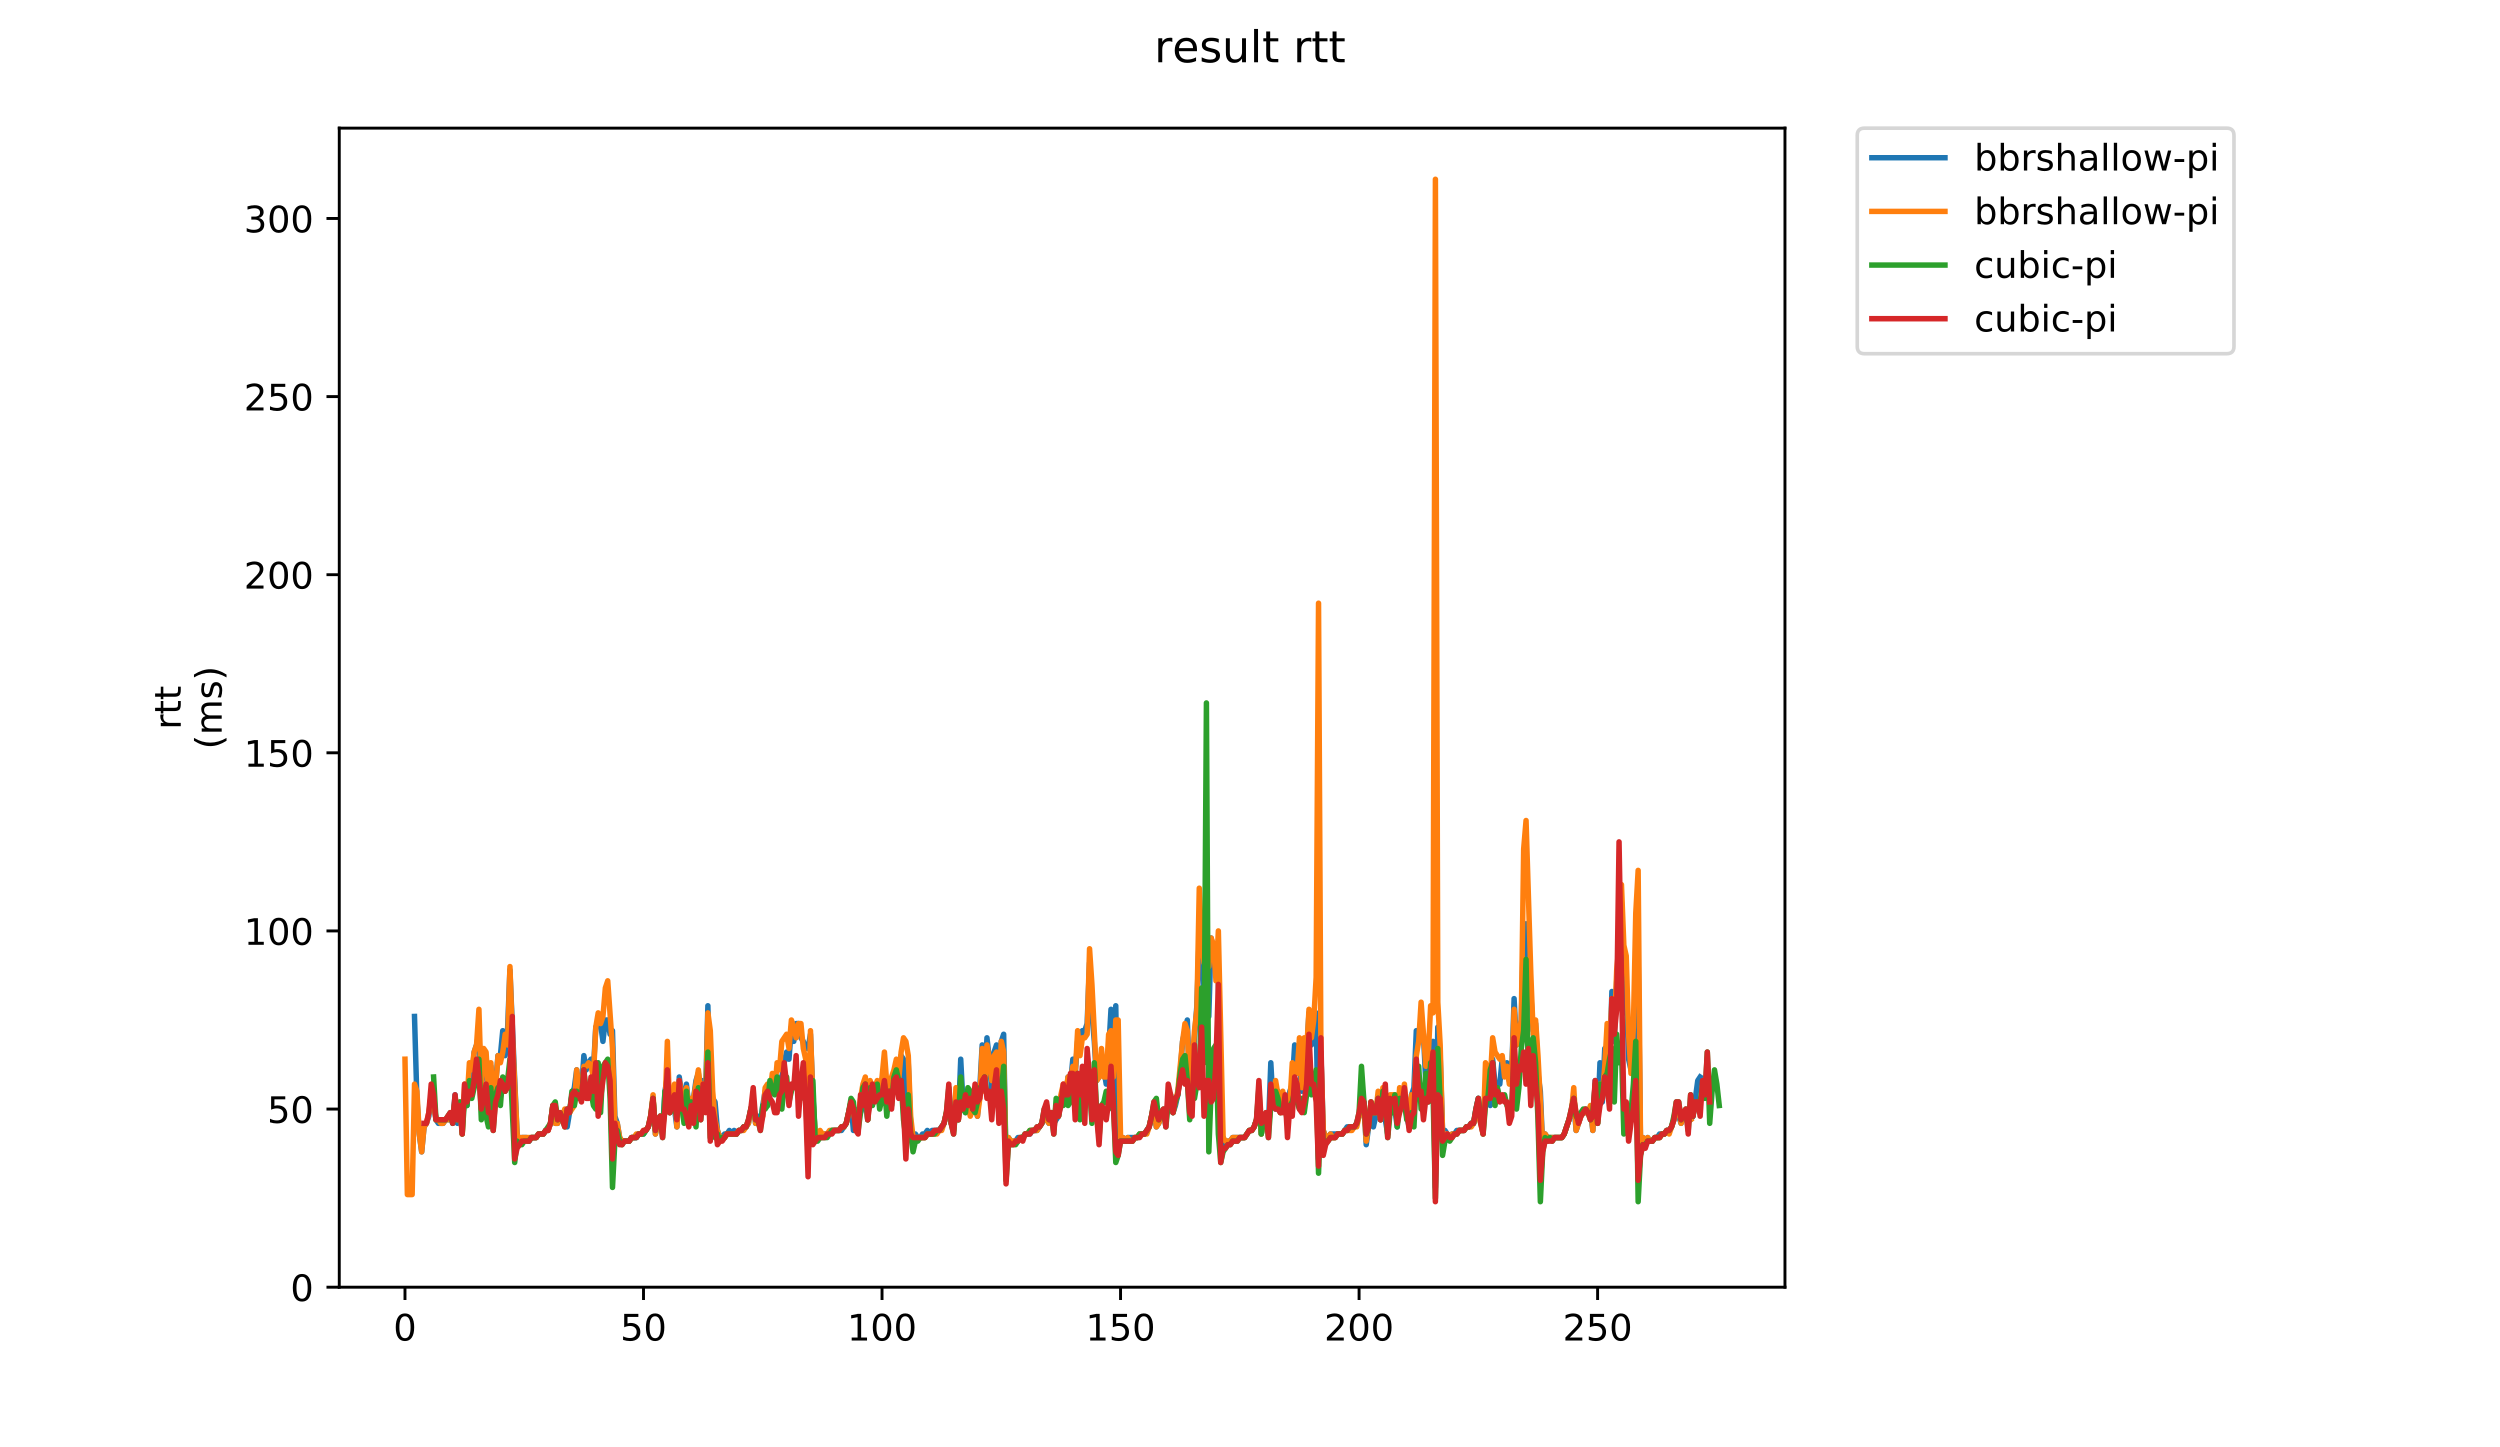 <?xml version="1.0" encoding="utf-8" standalone="no"?>
<!DOCTYPE svg PUBLIC "-//W3C//DTD SVG 1.1//EN"
  "http://www.w3.org/Graphics/SVG/1.1/DTD/svg11.dtd">
<!-- Created with matplotlib (https://matplotlib.org/) -->
<svg height="396pt" version="1.1" viewBox="0 0 684 396" width="684pt" xmlns="http://www.w3.org/2000/svg" xmlns:xlink="http://www.w3.org/1999/xlink">
 <defs>
  <style type="text/css">
*{stroke-linecap:butt;stroke-linejoin:round;}
  </style>
 </defs>
 <g id="figure_1">
  <g id="patch_1">
   <path d="M 0 396 
L 684 396 
L 684 0 
L 0 0 
z
" style="fill:#ffffff;"/>
  </g>
  <g id="axes_1">
   <g id="patch_2">
    <path d="M 92.824 352.174 
L 488.365 352.174 
L 488.365 35.062 
L 92.824 35.062 
z
" style="fill:#ffffff;"/>
   </g>
   <g id="matplotlib.axis_1">
    <g id="xtick_1">
     <g id="line2d_1">
      <defs>
       <path d="M 0 0 
L 0 3.5 
" id="m288d365825" style="stroke:#000000;stroke-width:0.8;"/>
      </defs>
      <g>
       <use style="stroke:#000000;stroke-width:0.8;" x="110.803" xlink:href="#m288d365825" y="352.174"/>
      </g>
     </g>
     <g id="text_1">
      <!-- 0 -->
      <defs>
       <path d="M 31.781 66.406 
Q 24.172 66.406 20.328 58.906 
Q 16.5 51.422 16.5 36.375 
Q 16.5 21.391 20.328 13.891 
Q 24.172 6.391 31.781 6.391 
Q 39.453 6.391 43.281 13.891 
Q 47.125 21.391 47.125 36.375 
Q 47.125 51.422 43.281 58.906 
Q 39.453 66.406 31.781 66.406 
z
M 31.781 74.219 
Q 44.047 74.219 50.516 64.516 
Q 56.984 54.828 56.984 36.375 
Q 56.984 17.969 50.516 8.266 
Q 44.047 -1.422 31.781 -1.422 
Q 19.531 -1.422 13.062 8.266 
Q 6.594 17.969 6.594 36.375 
Q 6.594 54.828 13.062 64.516 
Q 19.531 74.219 31.781 74.219 
z
" id="DejaVuSans-48"/>
      </defs>
      <g transform="translate(107.622 366.773)scale(0.1 -0.1)">
       <use xlink:href="#DejaVuSans-48"/>
      </g>
     </g>
    </g>
    <g id="xtick_2">
     <g id="line2d_2">
      <g>
       <use style="stroke:#000000;stroke-width:0.8;" x="176.063" xlink:href="#m288d365825" y="352.174"/>
      </g>
     </g>
     <g id="text_2">
      <!-- 50 -->
      <defs>
       <path d="M 10.797 72.906 
L 49.516 72.906 
L 49.516 64.594 
L 19.828 64.594 
L 19.828 46.734 
Q 21.969 47.469 24.109 47.828 
Q 26.266 48.188 28.422 48.188 
Q 40.625 48.188 47.75 41.5 
Q 54.891 34.812 54.891 23.391 
Q 54.891 11.625 47.562 5.094 
Q 40.234 -1.422 26.906 -1.422 
Q 22.312 -1.422 17.547 -0.641 
Q 12.797 0.141 7.719 1.703 
L 7.719 11.625 
Q 12.109 9.234 16.797 8.062 
Q 21.484 6.891 26.703 6.891 
Q 35.156 6.891 40.078 11.328 
Q 45.016 15.766 45.016 23.391 
Q 45.016 31 40.078 35.438 
Q 35.156 39.891 26.703 39.891 
Q 22.75 39.891 18.812 39.016 
Q 14.891 38.141 10.797 36.281 
z
" id="DejaVuSans-53"/>
      </defs>
      <g transform="translate(169.701 366.773)scale(0.1 -0.1)">
       <use xlink:href="#DejaVuSans-53"/>
       <use x="63.623" xlink:href="#DejaVuSans-48"/>
      </g>
     </g>
    </g>
    <g id="xtick_3">
     <g id="line2d_3">
      <g>
       <use style="stroke:#000000;stroke-width:0.8;" x="241.324" xlink:href="#m288d365825" y="352.174"/>
      </g>
     </g>
     <g id="text_3">
      <!-- 100 -->
      <defs>
       <path d="M 12.406 8.297 
L 28.516 8.297 
L 28.516 63.922 
L 10.984 60.406 
L 10.984 69.391 
L 28.422 72.906 
L 38.281 72.906 
L 38.281 8.297 
L 54.391 8.297 
L 54.391 0 
L 12.406 0 
z
" id="DejaVuSans-49"/>
      </defs>
      <g transform="translate(231.78 366.773)scale(0.1 -0.1)">
       <use xlink:href="#DejaVuSans-49"/>
       <use x="63.623" xlink:href="#DejaVuSans-48"/>
       <use x="127.246" xlink:href="#DejaVuSans-48"/>
      </g>
     </g>
    </g>
    <g id="xtick_4">
     <g id="line2d_4">
      <g>
       <use style="stroke:#000000;stroke-width:0.8;" x="306.584" xlink:href="#m288d365825" y="352.174"/>
      </g>
     </g>
     <g id="text_4">
      <!-- 150 -->
      <g transform="translate(297.04 366.773)scale(0.1 -0.1)">
       <use xlink:href="#DejaVuSans-49"/>
       <use x="63.623" xlink:href="#DejaVuSans-53"/>
       <use x="127.246" xlink:href="#DejaVuSans-48"/>
      </g>
     </g>
    </g>
    <g id="xtick_5">
     <g id="line2d_5">
      <g>
       <use style="stroke:#000000;stroke-width:0.8;" x="371.844" xlink:href="#m288d365825" y="352.174"/>
      </g>
     </g>
     <g id="text_5">
      <!-- 200 -->
      <defs>
       <path d="M 19.188 8.297 
L 53.609 8.297 
L 53.609 0 
L 7.328 0 
L 7.328 8.297 
Q 12.938 14.109 22.625 23.891 
Q 32.328 33.688 34.812 36.531 
Q 39.547 41.844 41.422 45.531 
Q 43.312 49.219 43.312 52.781 
Q 43.312 58.594 39.234 62.25 
Q 35.156 65.922 28.609 65.922 
Q 23.969 65.922 18.812 64.312 
Q 13.672 62.703 7.812 59.422 
L 7.812 69.391 
Q 13.766 71.781 18.938 73 
Q 24.125 74.219 28.422 74.219 
Q 39.75 74.219 46.484 68.547 
Q 53.219 62.891 53.219 53.422 
Q 53.219 48.922 51.531 44.891 
Q 49.859 40.875 45.406 35.406 
Q 44.188 33.984 37.641 27.219 
Q 31.109 20.453 19.188 8.297 
z
" id="DejaVuSans-50"/>
      </defs>
      <g transform="translate(362.301 366.773)scale(0.1 -0.1)">
       <use xlink:href="#DejaVuSans-50"/>
       <use x="63.623" xlink:href="#DejaVuSans-48"/>
       <use x="127.246" xlink:href="#DejaVuSans-48"/>
      </g>
     </g>
    </g>
    <g id="xtick_6">
     <g id="line2d_6">
      <g>
       <use style="stroke:#000000;stroke-width:0.8;" x="437.105" xlink:href="#m288d365825" y="352.174"/>
      </g>
     </g>
     <g id="text_6">
      <!-- 250 -->
      <g transform="translate(427.561 366.773)scale(0.1 -0.1)">
       <use xlink:href="#DejaVuSans-50"/>
       <use x="63.623" xlink:href="#DejaVuSans-53"/>
       <use x="127.246" xlink:href="#DejaVuSans-48"/>
      </g>
     </g>
    </g>
   </g>
   <g id="matplotlib.axis_2">
    <g id="ytick_1">
     <g id="line2d_7">
      <defs>
       <path d="M 0 0 
L -3.5 0 
" id="m67611aa035" style="stroke:#000000;stroke-width:0.8;"/>
      </defs>
      <g>
       <use style="stroke:#000000;stroke-width:0.8;" x="92.824" xlink:href="#m67611aa035" y="352.174"/>
      </g>
     </g>
     <g id="text_7">
      <!-- 0 -->
      <g transform="translate(79.461 355.973)scale(0.1 -0.1)">
       <use xlink:href="#DejaVuSans-48"/>
      </g>
     </g>
    </g>
    <g id="ytick_2">
     <g id="line2d_8">
      <g>
       <use style="stroke:#000000;stroke-width:0.8;" x="92.824" xlink:href="#m67611aa035" y="303.44"/>
      </g>
     </g>
     <g id="text_8">
      <!-- 50 -->
      <g transform="translate(73.099 307.239)scale(0.1 -0.1)">
       <use xlink:href="#DejaVuSans-53"/>
       <use x="63.623" xlink:href="#DejaVuSans-48"/>
      </g>
     </g>
    </g>
    <g id="ytick_3">
     <g id="line2d_9">
      <g>
       <use style="stroke:#000000;stroke-width:0.8;" x="92.824" xlink:href="#m67611aa035" y="254.706"/>
      </g>
     </g>
     <g id="text_9">
      <!-- 100 -->
      <g transform="translate(66.736 258.506)scale(0.1 -0.1)">
       <use xlink:href="#DejaVuSans-49"/>
       <use x="63.623" xlink:href="#DejaVuSans-48"/>
       <use x="127.246" xlink:href="#DejaVuSans-48"/>
      </g>
     </g>
    </g>
    <g id="ytick_4">
     <g id="line2d_10">
      <g>
       <use style="stroke:#000000;stroke-width:0.8;" x="92.824" xlink:href="#m67611aa035" y="205.972"/>
      </g>
     </g>
     <g id="text_10">
      <!-- 150 -->
      <g transform="translate(66.736 209.772)scale(0.1 -0.1)">
       <use xlink:href="#DejaVuSans-49"/>
       <use x="63.623" xlink:href="#DejaVuSans-53"/>
       <use x="127.246" xlink:href="#DejaVuSans-48"/>
      </g>
     </g>
    </g>
    <g id="ytick_5">
     <g id="line2d_11">
      <g>
       <use style="stroke:#000000;stroke-width:0.8;" x="92.824" xlink:href="#m67611aa035" y="157.238"/>
      </g>
     </g>
     <g id="text_11">
      <!-- 200 -->
      <g transform="translate(66.736 161.038)scale(0.1 -0.1)">
       <use xlink:href="#DejaVuSans-50"/>
       <use x="63.623" xlink:href="#DejaVuSans-48"/>
       <use x="127.246" xlink:href="#DejaVuSans-48"/>
      </g>
     </g>
    </g>
    <g id="ytick_6">
     <g id="line2d_12">
      <g>
       <use style="stroke:#000000;stroke-width:0.8;" x="92.824" xlink:href="#m67611aa035" y="108.505"/>
      </g>
     </g>
     <g id="text_12">
      <!-- 250 -->
      <g transform="translate(66.736 112.304)scale(0.1 -0.1)">
       <use xlink:href="#DejaVuSans-50"/>
       <use x="63.623" xlink:href="#DejaVuSans-53"/>
       <use x="127.246" xlink:href="#DejaVuSans-48"/>
      </g>
     </g>
    </g>
    <g id="ytick_7">
     <g id="line2d_13">
      <g>
       <use style="stroke:#000000;stroke-width:0.8;" x="92.824" xlink:href="#m67611aa035" y="59.771"/>
      </g>
     </g>
     <g id="text_13">
      <!-- 300 -->
      <defs>
       <path d="M 40.578 39.312 
Q 47.656 37.797 51.625 33 
Q 55.609 28.219 55.609 21.188 
Q 55.609 10.406 48.188 4.484 
Q 40.766 -1.422 27.094 -1.422 
Q 22.516 -1.422 17.656 -0.516 
Q 12.797 0.391 7.625 2.203 
L 7.625 11.719 
Q 11.719 9.328 16.594 8.109 
Q 21.484 6.891 26.812 6.891 
Q 36.078 6.891 40.938 10.547 
Q 45.797 14.203 45.797 21.188 
Q 45.797 27.641 41.281 31.266 
Q 36.766 34.906 28.719 34.906 
L 20.219 34.906 
L 20.219 43.016 
L 29.109 43.016 
Q 36.375 43.016 40.234 45.922 
Q 44.094 48.828 44.094 54.297 
Q 44.094 59.906 40.109 62.906 
Q 36.141 65.922 28.719 65.922 
Q 24.656 65.922 20.016 65.031 
Q 15.375 64.156 9.812 62.312 
L 9.812 71.094 
Q 15.438 72.656 20.344 73.438 
Q 25.25 74.219 29.594 74.219 
Q 40.828 74.219 47.359 69.109 
Q 53.906 64.016 53.906 55.328 
Q 53.906 49.266 50.438 45.094 
Q 46.969 40.922 40.578 39.312 
z
" id="DejaVuSans-51"/>
      </defs>
      <g transform="translate(66.736 63.57)scale(0.1 -0.1)">
       <use xlink:href="#DejaVuSans-51"/>
       <use x="63.623" xlink:href="#DejaVuSans-48"/>
       <use x="127.246" xlink:href="#DejaVuSans-48"/>
      </g>
     </g>
    </g>
    <g id="text_14">
     <!-- rtt -->
     <defs>
      <path d="M 41.109 46.297 
Q 39.594 47.172 37.812 47.578 
Q 36.031 48 33.891 48 
Q 26.266 48 22.188 43.047 
Q 18.109 38.094 18.109 28.812 
L 18.109 0 
L 9.078 0 
L 9.078 54.688 
L 18.109 54.688 
L 18.109 46.188 
Q 20.953 51.172 25.484 53.578 
Q 30.031 56 36.531 56 
Q 37.453 56 38.578 55.875 
Q 39.703 55.766 41.062 55.516 
z
" id="DejaVuSans-114"/>
      <path d="M 18.312 70.219 
L 18.312 54.688 
L 36.812 54.688 
L 36.812 47.703 
L 18.312 47.703 
L 18.312 18.016 
Q 18.312 11.328 20.141 9.422 
Q 21.969 7.516 27.594 7.516 
L 36.812 7.516 
L 36.812 0 
L 27.594 0 
Q 17.188 0 13.234 3.875 
Q 9.281 7.766 9.281 18.016 
L 9.281 47.703 
L 2.688 47.703 
L 2.688 54.688 
L 9.281 54.688 
L 9.281 70.219 
z
" id="DejaVuSans-116"/>
     </defs>
     <g transform="translate(49.459 199.594)rotate(-90)scale(0.1 -0.1)">
      <use xlink:href="#DejaVuSans-114"/>
      <use x="41.113" xlink:href="#DejaVuSans-116"/>
      <use x="80.322" xlink:href="#DejaVuSans-116"/>
     </g>
     <!-- (ms) -->
     <defs>
      <path d="M 31 75.875 
Q 24.469 64.656 21.281 53.656 
Q 18.109 42.672 18.109 31.391 
Q 18.109 20.125 21.312 9.062 
Q 24.516 -2 31 -13.188 
L 23.188 -13.188 
Q 15.875 -1.703 12.234 9.375 
Q 8.594 20.453 8.594 31.391 
Q 8.594 42.281 12.203 53.312 
Q 15.828 64.359 23.188 75.875 
z
" id="DejaVuSans-40"/>
      <path d="M 52 44.188 
Q 55.375 50.25 60.062 53.125 
Q 64.75 56 71.094 56 
Q 79.641 56 84.281 50.016 
Q 88.922 44.047 88.922 33.016 
L 88.922 0 
L 79.891 0 
L 79.891 32.719 
Q 79.891 40.578 77.094 44.375 
Q 74.312 48.188 68.609 48.188 
Q 61.625 48.188 57.562 43.547 
Q 53.516 38.922 53.516 30.906 
L 53.516 0 
L 44.484 0 
L 44.484 32.719 
Q 44.484 40.625 41.703 44.406 
Q 38.922 48.188 33.109 48.188 
Q 26.219 48.188 22.156 43.531 
Q 18.109 38.875 18.109 30.906 
L 18.109 0 
L 9.078 0 
L 9.078 54.688 
L 18.109 54.688 
L 18.109 46.188 
Q 21.188 51.219 25.484 53.609 
Q 29.781 56 35.688 56 
Q 41.656 56 45.828 52.969 
Q 50 49.953 52 44.188 
z
" id="DejaVuSans-109"/>
      <path d="M 44.281 53.078 
L 44.281 44.578 
Q 40.484 46.531 36.375 47.5 
Q 32.281 48.484 27.875 48.484 
Q 21.188 48.484 17.844 46.438 
Q 14.5 44.391 14.5 40.281 
Q 14.5 37.156 16.891 35.375 
Q 19.281 33.594 26.516 31.984 
L 29.594 31.297 
Q 39.156 29.25 43.188 25.516 
Q 47.219 21.781 47.219 15.094 
Q 47.219 7.469 41.188 3.016 
Q 35.156 -1.422 24.609 -1.422 
Q 20.219 -1.422 15.453 -0.562 
Q 10.688 0.297 5.422 2 
L 5.422 11.281 
Q 10.406 8.688 15.234 7.391 
Q 20.062 6.109 24.812 6.109 
Q 31.156 6.109 34.562 8.281 
Q 37.984 10.453 37.984 14.406 
Q 37.984 18.062 35.516 20.016 
Q 33.062 21.969 24.703 23.781 
L 21.578 24.516 
Q 13.234 26.266 9.516 29.906 
Q 5.812 33.547 5.812 39.891 
Q 5.812 47.609 11.281 51.797 
Q 16.75 56 26.812 56 
Q 31.781 56 36.172 55.266 
Q 40.578 54.547 44.281 53.078 
z
" id="DejaVuSans-115"/>
      <path d="M 8.016 75.875 
L 15.828 75.875 
Q 23.141 64.359 26.781 53.312 
Q 30.422 42.281 30.422 31.391 
Q 30.422 20.453 26.781 9.375 
Q 23.141 -1.703 15.828 -13.188 
L 8.016 -13.188 
Q 14.5 -2 17.703 9.062 
Q 20.906 20.125 20.906 31.391 
Q 20.906 42.672 17.703 53.656 
Q 14.5 64.656 8.016 75.875 
z
" id="DejaVuSans-41"/>
     </defs>
     <g transform="translate(60.657 204.995)rotate(-90)scale(0.1 -0.1)">
      <use xlink:href="#DejaVuSans-40"/>
      <use x="39.014" xlink:href="#DejaVuSans-109"/>
      <use x="136.426" xlink:href="#DejaVuSans-115"/>
      <use x="188.525" xlink:href="#DejaVuSans-41"/>
     </g>
    </g>
   </g>
   <g id="line2d_14">
    <path clip-path="url(#pc5b7006959)" d="M 113.407 278.099 
L 114.06 300.516 
L 114.712 310.263 
L 115.365 315.136 
L 116.017 308.314 
L 116.67 307.339 
L 117.323 305.39 
L 117.975 299.542 
L 118.628 301.491 
L 119.28 306.364 
L 119.933 307.339 
L 121.238 307.339 
L 121.891 306.364 
L 122.543 306.364 
L 123.196 305.39 
L 123.849 307.339 
L 124.501 299.542 
L 125.154 307.339 
L 125.806 302.466 
L 126.459 307.339 
L 127.112 299.542 
L 127.764 302.466 
L 128.417 294.668 
L 129.069 296.617 
L 129.722 287.845 
L 130.375 285.896 
L 131.027 282.972 
L 131.68 298.567 
L 132.332 287.845 
L 132.985 288.82 
L 133.638 299.542 
L 134.29 291.744 
L 134.943 302.466 
L 135.595 296.617 
L 136.248 288.82 
L 136.901 288.82 
L 137.553 281.997 
L 138.206 288.82 
L 138.858 281.997 
L 139.511 265.428 
L 141.469 310.263 
L 142.121 312.212 
L 142.774 311.238 
L 144.079 311.238 
L 144.732 312.212 
L 145.385 311.238 
L 146.69 311.238 
L 147.342 310.263 
L 148.648 310.263 
L 149.3 309.288 
L 149.953 309.288 
L 150.605 307.339 
L 151.258 302.466 
L 151.911 307.339 
L 152.563 307.339 
L 153.216 305.39 
L 153.868 305.39 
L 154.521 304.415 
L 155.174 308.314 
L 155.826 304.415 
L 156.479 299.542 
L 157.131 297.592 
L 157.784 292.719 
L 158.437 300.516 
L 159.089 298.567 
L 159.742 288.82 
L 160.394 292.719 
L 161.047 290.769 
L 161.7 289.795 
L 162.352 292.719 
L 163.005 281.023 
L 163.657 280.048 
L 164.31 280.048 
L 164.963 284.921 
L 165.615 279.073 
L 166.268 279.073 
L 166.92 282.972 
L 167.573 281.997 
L 168.226 305.39 
L 168.878 307.339 
L 169.531 311.238 
L 170.183 312.212 
L 172.141 312.212 
L 172.794 311.238 
L 174.099 311.238 
L 174.752 310.263 
L 176.057 310.263 
L 177.362 308.314 
L 178.015 306.364 
L 178.667 300.516 
L 179.32 310.263 
L 179.972 307.339 
L 180.625 305.39 
L 181.278 309.288 
L 181.93 298.567 
L 182.583 294.668 
L 183.235 304.415 
L 183.888 302.466 
L 184.541 303.44 
L 185.193 308.314 
L 185.846 294.668 
L 186.499 299.542 
L 187.151 301.491 
L 187.804 296.617 
L 188.456 302.466 
L 189.762 300.516 
L 190.414 295.643 
L 191.067 293.693 
L 191.719 299.542 
L 192.372 295.643 
L 193.025 300.516 
L 193.677 275.175 
L 194.33 303.44 
L 194.982 300.516 
L 195.635 301.491 
L 196.288 309.288 
L 196.94 311.238 
L 197.593 311.238 
L 198.245 310.263 
L 198.898 310.263 
L 199.551 309.288 
L 200.203 310.263 
L 200.856 309.288 
L 201.508 310.263 
L 202.161 309.288 
L 202.814 309.288 
L 203.466 308.314 
L 204.119 308.314 
L 204.771 307.339 
L 205.424 303.44 
L 206.077 301.491 
L 206.729 307.339 
L 207.382 305.39 
L 208.034 307.339 
L 208.687 302.466 
L 209.34 298.567 
L 209.992 302.466 
L 210.645 299.542 
L 211.297 297.592 
L 211.95 298.567 
L 212.603 294.668 
L 213.255 295.643 
L 213.908 294.668 
L 214.56 290.769 
L 215.213 287.845 
L 215.866 289.795 
L 216.518 281.023 
L 217.171 284.921 
L 217.823 280.048 
L 218.476 280.048 
L 219.129 283.947 
L 219.781 284.921 
L 220.434 286.871 
L 221.086 286.871 
L 221.739 282.972 
L 222.392 299.542 
L 223.044 310.263 
L 226.96 310.263 
L 227.613 309.288 
L 230.223 309.288 
L 231.528 307.339 
L 232.833 301.491 
L 233.486 309.288 
L 234.139 308.314 
L 234.791 303.44 
L 235.444 304.415 
L 236.749 300.516 
L 237.402 306.364 
L 238.054 296.617 
L 238.707 298.567 
L 239.359 297.592 
L 240.012 300.516 
L 240.665 297.592 
L 241.317 296.617 
L 241.97 290.769 
L 242.622 300.516 
L 243.275 297.592 
L 245.233 291.744 
L 245.885 297.592 
L 246.538 288.82 
L 247.191 289.795 
L 247.843 314.162 
L 248.496 290.769 
L 249.148 308.314 
L 249.801 311.238 
L 250.454 310.263 
L 251.106 311.238 
L 251.759 311.238 
L 252.411 310.263 
L 253.064 310.263 
L 253.717 309.288 
L 254.369 310.263 
L 255.022 309.288 
L 256.98 309.288 
L 258.285 307.339 
L 258.937 304.415 
L 259.59 302.466 
L 260.243 307.339 
L 260.895 308.314 
L 261.548 304.415 
L 262.2 306.364 
L 262.853 289.795 
L 263.506 302.466 
L 264.158 304.415 
L 264.811 298.567 
L 265.464 301.491 
L 266.116 303.44 
L 266.769 299.542 
L 267.421 305.39 
L 268.074 297.592 
L 268.727 285.896 
L 269.379 295.643 
L 270.032 283.947 
L 270.684 289.795 
L 271.337 298.567 
L 271.99 287.845 
L 272.642 285.896 
L 273.295 297.592 
L 273.947 284.921 
L 274.6 282.972 
L 275.253 318.06 
L 275.905 311.238 
L 276.558 312.212 
L 277.863 312.212 
L 278.516 311.238 
L 279.821 311.238 
L 280.473 310.263 
L 281.779 310.263 
L 282.431 309.288 
L 283.736 309.288 
L 285.042 307.339 
L 285.694 304.415 
L 286.347 306.364 
L 286.999 307.339 
L 287.652 304.415 
L 288.305 307.339 
L 289.61 305.39 
L 290.915 297.592 
L 291.568 300.516 
L 292.22 294.668 
L 292.873 296.617 
L 293.525 289.795 
L 294.178 293.693 
L 294.831 284.921 
L 295.483 287.845 
L 296.136 281.997 
L 296.788 281.997 
L 297.441 280.048 
L 298.094 263.478 
L 298.746 277.124 
L 299.399 284.921 
L 300.051 295.643 
L 302.009 292.719 
L 302.662 296.617 
L 303.315 287.845 
L 303.967 276.149 
L 304.62 296.617 
L 305.272 275.175 
L 305.925 314.162 
L 306.578 311.238 
L 307.23 311.238 
L 307.883 312.212 
L 308.535 311.238 
L 311.146 311.238 
L 311.798 310.263 
L 313.104 310.263 
L 314.409 308.314 
L 315.714 302.466 
L 316.367 308.314 
L 317.019 307.339 
L 317.672 305.39 
L 318.324 304.415 
L 318.977 305.39 
L 319.63 301.491 
L 320.282 302.466 
L 320.935 304.415 
L 321.587 302.466 
L 322.24 299.542 
L 322.893 293.693 
L 323.545 284.921 
L 324.85 279.073 
L 325.503 297.592 
L 326.156 295.643 
L 326.808 283.947 
L 327.461 275.175 
L 328.113 255.681 
L 328.766 257.63 
L 329.419 273.225 
L 330.071 255.681 
L 330.724 278.099 
L 331.376 256.656 
L 332.029 260.554 
L 332.682 259.58 
L 333.334 267.377 
L 333.987 315.136 
L 334.639 311.238 
L 335.292 313.187 
L 335.945 312.212 
L 336.597 312.212 
L 337.25 311.238 
L 340.513 311.238 
L 341.818 309.288 
L 342.471 309.288 
L 343.123 308.314 
L 343.776 306.364 
L 344.429 301.491 
L 345.081 310.263 
L 345.734 307.339 
L 346.386 305.39 
L 347.039 308.314 
L 347.692 290.769 
L 348.344 302.466 
L 348.997 303.44 
L 349.649 298.567 
L 350.302 303.44 
L 350.955 299.542 
L 351.607 303.44 
L 352.26 301.491 
L 352.912 298.567 
L 353.565 296.617 
L 354.218 285.896 
L 354.87 291.744 
L 355.523 290.769 
L 356.175 298.567 
L 356.828 292.719 
L 357.481 288.82 
L 358.133 277.124 
L 358.786 285.896 
L 359.438 282.972 
L 360.091 277.124 
L 360.744 317.086 
L 361.396 287.845 
L 362.049 309.288 
L 362.701 311.238 
L 363.354 311.238 
L 364.007 310.263 
L 367.27 310.263 
L 368.575 308.314 
L 370.533 308.314 
L 371.185 307.339 
L 371.838 305.39 
L 372.49 301.491 
L 373.143 301.491 
L 373.796 313.187 
L 374.448 308.314 
L 375.101 302.466 
L 375.753 308.314 
L 376.406 305.39 
L 377.059 301.491 
L 377.711 306.364 
L 378.364 303.44 
L 379.016 306.364 
L 379.669 310.263 
L 380.322 300.516 
L 380.974 304.415 
L 381.627 303.44 
L 382.279 308.314 
L 382.932 299.542 
L 383.585 302.466 
L 384.237 300.516 
L 384.89 305.39 
L 385.543 308.314 
L 386.195 299.542 
L 386.848 297.592 
L 387.5 281.997 
L 388.153 281.997 
L 388.806 281.023 
L 389.458 282.972 
L 390.111 296.617 
L 390.763 293.693 
L 391.416 285.896 
L 392.069 284.921 
L 392.721 324.883 
L 393.374 281.023 
L 394.026 288.82 
L 394.679 309.288 
L 395.332 309.288 
L 396.637 311.238 
L 397.289 310.263 
L 397.942 310.263 
L 398.595 309.288 
L 400.552 309.288 
L 401.205 308.314 
L 401.858 308.314 
L 402.51 307.339 
L 403.163 307.339 
L 403.815 303.44 
L 404.468 300.516 
L 405.121 307.339 
L 405.773 307.339 
L 406.426 298.567 
L 407.078 297.592 
L 407.731 302.466 
L 408.384 289.795 
L 409.036 296.617 
L 410.341 296.617 
L 410.994 289.795 
L 411.647 293.693 
L 412.299 290.769 
L 412.952 295.643 
L 413.604 293.693 
L 414.257 273.225 
L 414.91 285.896 
L 415.562 283.947 
L 416.215 279.073 
L 416.867 253.732 
L 417.52 252.757 
L 418.173 267.377 
L 418.825 272.251 
L 419.478 281.997 
L 420.13 280.048 
L 420.783 293.693 
L 421.436 298.567 
L 422.088 314.162 
L 422.741 310.263 
L 423.394 311.238 
L 427.309 311.238 
L 427.962 310.263 
L 429.92 304.415 
L 430.572 301.491 
L 431.225 309.288 
L 432.53 305.39 
L 433.183 304.415 
L 434.488 304.415 
L 435.14 303.44 
L 435.793 309.288 
L 436.446 295.643 
L 437.098 307.339 
L 437.751 290.769 
L 438.403 301.491 
L 439.056 286.871 
L 439.709 286.871 
L 440.361 291.744 
L 441.014 271.276 
L 441.666 284.921 
L 442.319 268.352 
L 442.972 271.276 
L 443.624 246.909 
L 444.277 277.124 
L 444.929 270.301 
L 445.582 289.795 
L 446.235 292.719 
L 446.887 287.845 
L 447.54 273.225 
L 448.192 261.529 
L 448.845 313.187 
L 449.498 311.238 
L 450.15 312.212 
L 450.803 311.238 
L 451.455 312.212 
L 452.108 312.212 
L 452.761 311.238 
L 453.413 311.238 
L 454.066 310.263 
L 455.371 310.263 
L 456.024 309.288 
L 456.676 309.288 
L 457.329 308.314 
L 457.981 306.364 
L 458.634 302.466 
L 459.287 305.39 
L 459.939 307.339 
L 460.592 305.39 
L 461.244 304.415 
L 462.55 306.364 
L 463.202 305.39 
L 464.508 295.643 
L 465.16 294.668 
L 465.16 294.668 
" style="fill:none;stroke:#1f77b4;stroke-linecap:square;stroke-width:1.5;"/>
   </g>
   <g id="line2d_15">
    <path clip-path="url(#pc5b7006959)" d="M 110.803 289.795 
L 111.456 326.833 
L 112.761 326.833 
L 113.413 296.617 
L 114.066 298.567 
L 114.719 310.263 
L 115.371 315.136 
L 116.024 308.314 
L 116.676 307.339 
L 117.329 304.415 
L 117.982 299.542 
L 118.634 301.491 
L 119.287 306.364 
L 119.94 306.364 
L 120.592 307.339 
L 121.245 307.339 
L 121.897 306.364 
L 122.55 306.364 
L 123.203 305.39 
L 123.855 305.39 
L 124.508 301.491 
L 125.16 306.364 
L 125.813 301.491 
L 126.466 310.263 
L 127.118 296.617 
L 127.771 301.491 
L 128.423 290.769 
L 129.076 292.719 
L 129.729 287.845 
L 130.381 285.896 
L 131.034 276.149 
L 131.686 297.592 
L 132.339 286.871 
L 132.992 287.845 
L 133.644 298.567 
L 134.297 290.769 
L 134.949 302.466 
L 135.602 297.592 
L 136.255 288.82 
L 136.907 290.769 
L 137.56 287.845 
L 138.212 282.972 
L 138.865 285.896 
L 139.518 264.453 
L 140.17 282.972 
L 141.475 310.263 
L 142.128 312.212 
L 142.781 311.238 
L 146.696 311.238 
L 147.349 310.263 
L 148.654 310.263 
L 149.307 309.288 
L 149.959 309.288 
L 150.612 307.339 
L 151.264 302.466 
L 151.917 307.339 
L 152.57 307.339 
L 153.222 305.39 
L 153.875 305.39 
L 154.527 303.44 
L 155.18 304.415 
L 155.833 304.415 
L 157.138 302.466 
L 157.79 292.719 
L 158.443 298.567 
L 159.096 298.567 
L 159.748 291.744 
L 160.401 291.744 
L 161.054 290.769 
L 161.706 291.744 
L 162.359 294.668 
L 163.011 281.023 
L 163.664 277.124 
L 164.317 280.048 
L 164.969 278.099 
L 165.622 270.301 
L 166.274 268.352 
L 167.58 286.871 
L 168.232 308.314 
L 168.885 307.339 
L 169.537 311.238 
L 170.19 312.212 
L 172.148 312.212 
L 172.8 311.238 
L 173.453 311.238 
L 174.106 310.263 
L 175.411 310.263 
L 176.063 309.288 
L 176.716 309.288 
L 177.369 308.314 
L 178.021 305.39 
L 178.674 299.542 
L 179.326 310.263 
L 179.979 307.339 
L 180.632 305.39 
L 181.284 308.314 
L 181.937 303.44 
L 182.589 284.921 
L 183.242 304.415 
L 183.895 302.466 
L 184.547 296.617 
L 185.2 308.314 
L 185.852 295.643 
L 186.505 299.542 
L 187.158 301.491 
L 187.81 297.592 
L 188.463 303.44 
L 189.115 300.516 
L 189.768 300.516 
L 191.073 292.719 
L 191.726 298.567 
L 192.378 296.617 
L 193.031 302.466 
L 193.684 277.124 
L 194.336 281.997 
L 194.989 298.567 
L 195.641 306.364 
L 196.294 309.288 
L 196.947 311.238 
L 198.252 311.238 
L 198.905 310.263 
L 201.515 310.263 
L 202.168 309.288 
L 203.473 309.288 
L 204.778 307.339 
L 205.431 303.44 
L 206.083 301.491 
L 206.736 307.339 
L 207.388 307.339 
L 208.694 305.39 
L 209.346 297.592 
L 209.999 296.617 
L 210.651 299.542 
L 211.304 293.693 
L 211.957 298.567 
L 212.609 290.769 
L 213.262 292.719 
L 213.914 284.921 
L 215.22 282.972 
L 215.872 286.871 
L 216.525 279.073 
L 217.177 281.023 
L 217.83 283.947 
L 218.483 280.048 
L 219.135 280.048 
L 219.788 286.871 
L 220.44 289.795 
L 221.093 310.263 
L 221.746 281.997 
L 222.398 300.516 
L 223.051 310.263 
L 223.703 310.263 
L 224.356 309.288 
L 225.009 310.263 
L 226.314 310.263 
L 226.966 309.288 
L 229.577 309.288 
L 230.229 308.314 
L 230.882 308.314 
L 231.535 307.339 
L 232.84 301.491 
L 234.145 307.339 
L 234.798 305.39 
L 235.45 300.516 
L 236.103 296.617 
L 236.755 294.668 
L 237.408 306.364 
L 238.061 295.643 
L 238.713 297.592 
L 239.366 297.592 
L 240.019 295.643 
L 240.671 298.567 
L 241.324 294.668 
L 241.976 287.845 
L 242.629 296.617 
L 243.282 297.592 
L 243.934 294.668 
L 244.587 292.719 
L 245.239 289.795 
L 245.892 295.643 
L 246.545 287.845 
L 247.197 283.947 
L 247.85 284.921 
L 248.502 288.82 
L 249.155 305.39 
L 249.808 311.238 
L 253.071 311.238 
L 253.723 310.263 
L 256.334 310.263 
L 256.986 309.288 
L 257.639 309.288 
L 258.291 307.339 
L 259.597 301.491 
L 260.249 307.339 
L 260.902 309.288 
L 261.554 297.592 
L 262.207 306.364 
L 262.86 301.491 
L 263.512 303.44 
L 264.165 301.491 
L 264.817 302.466 
L 265.47 305.39 
L 266.123 303.44 
L 266.775 300.516 
L 267.428 305.39 
L 268.08 300.516 
L 268.733 286.871 
L 269.386 298.567 
L 270.038 285.896 
L 270.691 289.795 
L 271.343 295.643 
L 271.996 288.82 
L 272.649 287.845 
L 273.301 298.567 
L 273.954 284.921 
L 274.606 287.845 
L 275.259 318.06 
L 275.912 311.238 
L 276.564 312.212 
L 278.522 312.212 
L 279.175 311.238 
L 279.827 311.238 
L 280.48 310.263 
L 281.133 310.263 
L 281.785 309.288 
L 283.743 309.288 
L 285.048 307.339 
L 285.701 304.415 
L 286.353 306.364 
L 287.006 307.339 
L 287.659 305.39 
L 288.311 306.364 
L 288.964 302.466 
L 289.616 305.39 
L 290.269 299.542 
L 290.922 296.617 
L 291.574 298.567 
L 292.227 294.668 
L 292.879 295.643 
L 293.532 291.744 
L 294.185 293.693 
L 294.837 281.997 
L 295.49 288.82 
L 296.142 283.947 
L 296.795 283.947 
L 297.448 282.972 
L 298.1 259.58 
L 298.753 269.326 
L 300.058 295.643 
L 300.711 294.668 
L 301.363 286.871 
L 302.016 294.668 
L 302.668 294.668 
L 303.321 282.972 
L 303.974 281.997 
L 304.626 294.668 
L 305.279 279.073 
L 305.931 279.073 
L 306.584 311.238 
L 307.237 311.238 
L 307.889 312.212 
L 308.542 311.238 
L 309.194 312.212 
L 309.847 312.212 
L 310.5 311.238 
L 311.152 311.238 
L 311.805 310.263 
L 313.763 310.263 
L 314.415 308.314 
L 315.72 302.466 
L 316.373 308.314 
L 317.026 307.339 
L 317.678 305.39 
L 318.331 304.415 
L 318.984 305.39 
L 319.636 302.466 
L 320.289 300.516 
L 320.941 304.415 
L 322.247 298.567 
L 323.552 284.921 
L 324.204 280.048 
L 324.857 281.997 
L 325.51 298.567 
L 326.162 291.744 
L 326.815 281.997 
L 327.467 276.149 
L 328.12 243.01 
L 328.773 257.63 
L 329.425 263.478 
L 330.078 254.706 
L 330.73 264.453 
L 331.383 256.656 
L 332.036 258.605 
L 332.688 268.352 
L 333.341 254.706 
L 334.646 311.238 
L 335.299 312.212 
L 336.604 312.212 
L 337.256 311.238 
L 340.519 311.238 
L 341.825 309.288 
L 342.477 309.288 
L 343.13 308.314 
L 343.782 306.364 
L 344.435 301.491 
L 345.088 310.263 
L 345.74 307.339 
L 346.393 305.39 
L 347.045 308.314 
L 347.698 302.466 
L 348.351 302.466 
L 349.003 295.643 
L 349.656 299.542 
L 350.308 304.415 
L 350.961 298.567 
L 352.266 306.364 
L 352.919 301.491 
L 353.571 290.769 
L 354.224 291.744 
L 354.877 293.693 
L 355.529 283.947 
L 356.182 297.592 
L 356.834 283.947 
L 357.487 287.845 
L 358.14 276.149 
L 358.792 283.947 
L 359.445 279.073 
L 360.098 267.377 
L 360.75 165.036 
L 361.403 288.82 
L 362.055 309.288 
L 362.708 311.238 
L 363.361 311.238 
L 364.013 310.263 
L 364.666 311.238 
L 365.318 311.238 
L 365.971 310.263 
L 367.276 310.263 
L 367.929 309.288 
L 369.887 309.288 
L 370.539 308.314 
L 371.192 308.314 
L 371.844 305.39 
L 372.497 301.491 
L 373.15 302.466 
L 373.802 312.212 
L 374.455 307.339 
L 375.107 301.491 
L 375.76 304.415 
L 376.413 304.415 
L 377.065 298.567 
L 377.718 306.364 
L 378.37 297.592 
L 379.023 299.542 
L 379.676 310.263 
L 380.328 299.542 
L 381.633 299.542 
L 382.286 307.339 
L 382.939 297.592 
L 383.591 302.466 
L 384.244 296.617 
L 384.896 305.39 
L 385.549 303.44 
L 386.202 299.542 
L 386.854 303.44 
L 387.507 288.82 
L 388.159 284.921 
L 388.812 274.2 
L 390.117 291.744 
L 390.77 288.82 
L 391.422 275.175 
L 392.075 277.124 
L 392.728 49.049 
L 393.38 274.2 
L 394.033 285.896 
L 394.685 310.263 
L 395.991 310.263 
L 396.643 311.238 
L 397.296 310.263 
L 398.601 310.263 
L 399.254 309.288 
L 400.559 309.288 
L 401.212 308.314 
L 402.517 308.314 
L 403.169 307.339 
L 403.822 304.415 
L 404.475 305.39 
L 405.127 307.339 
L 405.78 310.263 
L 406.432 290.769 
L 407.085 292.719 
L 407.738 295.643 
L 408.39 283.947 
L 409.043 287.845 
L 410.348 289.795 
L 411.001 288.82 
L 411.653 294.668 
L 412.306 291.744 
L 412.958 296.617 
L 413.611 293.693 
L 414.264 276.149 
L 414.916 285.896 
L 415.569 282.972 
L 416.221 279.073 
L 416.874 232.289 
L 417.527 224.491 
L 418.832 266.402 
L 419.484 282.972 
L 420.137 279.073 
L 420.79 288.82 
L 422.095 314.162 
L 422.747 310.263 
L 423.4 311.238 
L 427.316 311.238 
L 427.968 310.263 
L 429.926 304.415 
L 430.579 297.592 
L 431.231 309.288 
L 432.536 305.39 
L 433.189 304.415 
L 434.494 304.415 
L 435.147 302.466 
L 435.799 309.288 
L 436.452 297.592 
L 437.105 307.339 
L 437.757 296.617 
L 438.41 299.542 
L 439.063 291.744 
L 439.715 280.048 
L 440.368 288.82 
L 441.02 273.225 
L 441.673 282.972 
L 442.326 265.428 
L 442.978 258.605 
L 443.631 242.035 
L 444.283 258.605 
L 444.936 261.529 
L 445.589 282.972 
L 446.241 293.693 
L 446.894 281.023 
L 447.546 249.833 
L 448.199 238.137 
L 448.852 313.187 
L 449.504 311.238 
L 450.157 312.212 
L 450.809 311.238 
L 451.462 312.212 
L 452.115 312.212 
L 452.767 311.238 
L 454.072 311.238 
L 454.725 310.263 
L 455.378 310.263 
L 456.03 309.288 
L 456.683 310.263 
L 457.988 306.364 
L 458.641 302.466 
L 459.293 303.44 
L 459.946 307.339 
L 460.598 305.39 
L 461.251 304.415 
L 462.556 306.364 
L 462.556 306.364 
" style="fill:none;stroke:#ff7f0e;stroke-linecap:square;stroke-width:1.5;"/>
   </g>
   <g id="line2d_16">
    <path clip-path="url(#pc5b7006959)" d="M 118.633 294.668 
L 119.286 306.364 
L 121.896 306.364 
L 123.201 304.415 
L 123.854 307.339 
L 124.506 300.516 
L 125.159 306.364 
L 125.812 301.491 
L 126.464 310.263 
L 127.117 300.516 
L 127.769 302.466 
L 128.422 295.643 
L 129.075 300.516 
L 129.727 297.592 
L 130.38 295.643 
L 131.032 289.795 
L 131.685 306.364 
L 132.338 299.542 
L 132.99 305.39 
L 133.643 308.314 
L 134.295 297.592 
L 134.948 309.288 
L 135.601 299.542 
L 136.253 297.592 
L 136.906 302.466 
L 137.558 294.668 
L 138.211 298.567 
L 138.864 295.643 
L 139.516 289.795 
L 140.822 318.06 
L 141.474 312.212 
L 142.127 313.187 
L 142.779 313.187 
L 143.432 312.212 
L 144.737 312.212 
L 145.39 311.238 
L 146.695 311.238 
L 147.348 310.263 
L 148.653 310.263 
L 150.611 307.339 
L 151.263 302.466 
L 151.916 301.491 
L 152.568 306.364 
L 153.221 304.415 
L 154.526 308.314 
L 155.179 303.44 
L 155.831 304.415 
L 156.484 298.567 
L 157.137 302.466 
L 157.789 298.567 
L 159.094 300.516 
L 159.747 292.719 
L 160.4 299.542 
L 161.052 298.567 
L 161.705 298.567 
L 162.357 302.466 
L 163.01 303.44 
L 163.663 290.769 
L 164.315 304.415 
L 164.968 291.744 
L 166.273 289.795 
L 166.926 300.516 
L 167.578 324.883 
L 168.231 312.212 
L 168.883 309.288 
L 169.536 312.212 
L 170.189 313.187 
L 170.841 312.212 
L 172.146 312.212 
L 172.799 311.238 
L 174.104 311.238 
L 174.757 310.263 
L 176.062 310.263 
L 177.367 308.314 
L 178.02 305.39 
L 178.672 300.516 
L 179.325 309.288 
L 179.978 306.364 
L 180.63 305.39 
L 181.283 311.238 
L 181.936 298.567 
L 182.588 300.516 
L 183.241 304.415 
L 183.893 303.44 
L 184.546 303.44 
L 185.199 305.39 
L 185.851 300.516 
L 186.504 302.466 
L 187.156 307.339 
L 187.809 298.567 
L 188.462 304.415 
L 189.114 301.491 
L 189.767 302.466 
L 190.419 308.314 
L 191.072 297.592 
L 191.725 306.364 
L 192.377 299.542 
L 193.03 302.466 
L 193.682 287.845 
L 194.335 311.238 
L 194.988 304.415 
L 195.64 311.238 
L 196.293 310.263 
L 196.945 312.212 
L 197.598 311.238 
L 198.251 311.238 
L 198.903 310.263 
L 201.514 310.263 
L 202.166 309.288 
L 202.819 309.288 
L 203.471 308.314 
L 204.124 308.314 
L 204.777 306.364 
L 205.429 303.44 
L 206.082 301.491 
L 206.734 306.364 
L 207.387 306.364 
L 208.04 309.288 
L 208.692 302.466 
L 209.345 303.44 
L 209.997 302.466 
L 210.65 295.643 
L 211.303 298.567 
L 211.955 299.542 
L 212.608 294.668 
L 213.26 299.542 
L 213.913 303.44 
L 214.566 296.617 
L 215.218 294.668 
L 215.871 301.491 
L 216.523 298.567 
L 217.829 294.668 
L 218.481 298.567 
L 219.134 300.516 
L 219.787 297.592 
L 220.439 299.542 
L 221.092 316.111 
L 221.744 301.491 
L 222.397 295.643 
L 223.05 312.212 
L 223.702 312.212 
L 224.355 311.238 
L 226.313 311.238 
L 227.618 309.288 
L 229.576 309.288 
L 230.228 308.314 
L 230.881 308.314 
L 231.533 307.339 
L 232.186 304.415 
L 232.839 300.516 
L 233.491 301.491 
L 234.144 309.288 
L 234.796 309.288 
L 235.449 304.415 
L 236.102 297.592 
L 236.754 296.617 
L 237.407 306.364 
L 238.059 297.592 
L 238.712 302.466 
L 239.365 297.592 
L 240.017 296.617 
L 240.67 303.44 
L 241.322 300.516 
L 241.975 296.617 
L 242.628 305.39 
L 243.28 298.567 
L 243.933 302.466 
L 244.585 294.668 
L 245.238 292.719 
L 245.891 295.643 
L 246.543 295.643 
L 247.196 306.364 
L 247.848 311.238 
L 248.501 299.542 
L 249.154 310.263 
L 249.806 315.136 
L 250.459 312.212 
L 251.111 312.212 
L 251.764 311.238 
L 253.069 311.238 
L 253.722 310.263 
L 255.68 310.263 
L 256.332 309.288 
L 256.985 309.288 
L 258.29 307.339 
L 258.943 304.415 
L 259.595 297.592 
L 260.248 307.339 
L 260.901 310.263 
L 261.553 302.466 
L 262.206 306.364 
L 262.858 294.668 
L 263.511 303.44 
L 264.164 304.415 
L 264.816 297.592 
L 265.469 298.567 
L 266.121 303.44 
L 266.774 304.415 
L 267.427 301.491 
L 268.079 297.592 
L 268.732 297.592 
L 269.384 294.668 
L 270.037 299.542 
L 270.69 300.516 
L 271.342 300.516 
L 271.995 301.491 
L 272.647 294.668 
L 273.3 301.491 
L 273.953 298.567 
L 274.605 291.744 
L 275.258 322.934 
L 275.91 313.187 
L 277.868 313.187 
L 279.173 311.238 
L 279.826 311.238 
L 280.479 310.263 
L 281.131 310.263 
L 281.784 309.288 
L 283.089 309.288 
L 283.742 308.314 
L 284.394 308.314 
L 285.047 307.339 
L 285.699 303.44 
L 286.352 302.466 
L 287.005 306.364 
L 287.657 304.415 
L 288.31 310.263 
L 288.962 300.516 
L 289.615 305.39 
L 290.268 300.516 
L 290.92 302.466 
L 291.573 299.542 
L 292.225 302.466 
L 292.878 301.491 
L 293.531 296.617 
L 294.183 301.491 
L 294.836 293.693 
L 295.488 306.364 
L 296.141 298.567 
L 296.794 301.491 
L 297.446 294.668 
L 298.099 296.617 
L 298.751 307.339 
L 299.404 290.769 
L 300.057 304.415 
L 300.709 311.238 
L 301.362 302.466 
L 302.015 301.491 
L 302.667 298.567 
L 303.32 303.44 
L 303.972 294.668 
L 304.625 301.491 
L 305.278 318.06 
L 305.93 316.111 
L 306.583 312.212 
L 309.846 312.212 
L 310.498 311.238 
L 311.151 311.238 
L 311.804 310.263 
L 313.109 310.263 
L 314.414 308.314 
L 315.067 305.39 
L 315.719 301.491 
L 316.372 300.516 
L 317.024 306.364 
L 317.677 304.415 
L 318.33 303.44 
L 318.982 308.314 
L 319.635 301.491 
L 320.287 299.542 
L 320.94 304.415 
L 321.593 301.491 
L 322.245 299.542 
L 322.898 293.693 
L 323.55 289.795 
L 324.203 288.82 
L 324.856 295.643 
L 325.508 306.364 
L 326.161 299.542 
L 326.813 300.516 
L 327.466 296.617 
L 328.119 295.643 
L 328.771 270.301 
L 329.424 290.769 
L 330.076 192.327 
L 330.729 315.136 
L 331.382 297.592 
L 332.034 286.871 
L 332.687 285.896 
L 333.339 310.263 
L 333.992 318.06 
L 334.645 315.136 
L 335.95 313.187 
L 336.602 313.187 
L 337.255 312.212 
L 338.56 312.212 
L 339.213 311.238 
L 340.518 311.238 
L 341.823 309.288 
L 342.476 309.288 
L 343.129 308.314 
L 343.781 306.364 
L 344.434 297.592 
L 345.086 310.263 
L 345.739 306.364 
L 346.392 304.415 
L 347.044 311.238 
L 347.697 302.466 
L 348.349 302.466 
L 349.002 298.567 
L 349.655 300.516 
L 350.307 304.415 
L 351.612 302.466 
L 352.265 307.339 
L 352.918 302.466 
L 353.57 301.491 
L 354.223 298.567 
L 354.875 301.491 
L 355.528 303.44 
L 356.181 300.516 
L 356.833 304.415 
L 357.486 299.542 
L 358.138 291.744 
L 358.791 299.542 
L 359.444 295.643 
L 360.096 292.719 
L 360.749 320.984 
L 361.401 303.44 
L 362.054 312.212 
L 363.359 312.212 
L 364.012 311.238 
L 365.317 311.238 
L 365.97 310.263 
L 367.275 310.263 
L 367.927 309.288 
L 368.58 309.288 
L 369.233 308.314 
L 370.538 308.314 
L 371.19 307.339 
L 371.843 304.415 
L 372.496 291.744 
L 373.801 310.263 
L 374.453 308.314 
L 375.106 301.491 
L 375.759 304.415 
L 376.411 304.415 
L 377.064 300.516 
L 377.716 306.364 
L 378.369 298.567 
L 379.022 300.516 
L 379.674 311.238 
L 380.327 304.415 
L 380.98 304.415 
L 381.632 299.542 
L 382.285 308.314 
L 382.937 300.516 
L 383.59 302.466 
L 384.243 301.491 
L 384.895 306.364 
L 386.2 304.415 
L 386.853 308.314 
L 387.506 294.668 
L 388.158 291.744 
L 388.811 303.44 
L 389.463 302.466 
L 390.116 293.693 
L 390.769 301.491 
L 391.421 290.769 
L 392.074 298.567 
L 392.726 327.807 
L 393.379 286.871 
L 394.684 316.111 
L 395.337 312.212 
L 395.989 311.238 
L 396.642 312.212 
L 397.947 310.263 
L 398.6 310.263 
L 399.252 309.288 
L 400.558 309.288 
L 401.21 308.314 
L 401.863 308.314 
L 402.515 307.339 
L 403.168 307.339 
L 403.821 303.44 
L 404.473 300.516 
L 405.126 306.364 
L 405.778 310.263 
L 406.431 302.466 
L 407.084 300.516 
L 407.736 292.719 
L 408.389 290.769 
L 409.041 302.466 
L 409.694 297.592 
L 410.347 300.516 
L 410.999 300.516 
L 411.652 299.542 
L 412.304 302.466 
L 412.957 303.44 
L 413.61 302.466 
L 414.262 289.795 
L 414.915 303.44 
L 415.567 297.592 
L 416.22 286.871 
L 416.873 281.997 
L 417.525 262.504 
L 418.178 295.643 
L 418.83 288.82 
L 419.483 283.947 
L 420.136 290.769 
L 420.788 306.364 
L 421.441 328.782 
L 422.094 315.136 
L 422.746 311.238 
L 423.399 312.212 
L 424.051 311.238 
L 424.704 312.212 
L 425.357 311.238 
L 427.314 311.238 
L 427.967 310.263 
L 429.272 306.364 
L 430.577 300.516 
L 431.23 305.39 
L 431.883 306.364 
L 432.535 304.415 
L 433.188 303.44 
L 433.84 303.44 
L 434.493 304.415 
L 435.146 306.364 
L 435.798 304.415 
L 436.451 296.617 
L 437.103 307.339 
L 437.756 296.617 
L 438.409 300.516 
L 439.061 294.668 
L 439.714 293.693 
L 440.366 289.795 
L 441.019 286.871 
L 441.672 301.491 
L 442.324 282.972 
L 442.977 290.769 
L 443.629 286.871 
L 444.282 310.263 
L 444.935 302.466 
L 445.587 310.263 
L 446.24 304.415 
L 446.892 296.617 
L 447.545 284.921 
L 448.198 328.782 
L 448.85 316.111 
L 449.503 313.187 
L 450.155 313.187 
L 450.808 312.212 
L 452.113 312.212 
L 452.766 311.238 
L 454.071 311.238 
L 454.724 310.263 
L 455.376 310.263 
L 456.029 309.288 
L 456.681 309.288 
L 457.334 308.314 
L 457.987 305.39 
L 458.639 301.491 
L 459.292 301.491 
L 459.945 306.364 
L 460.597 304.415 
L 461.25 303.44 
L 461.902 309.288 
L 462.555 299.542 
L 463.208 305.39 
L 463.86 301.491 
L 464.513 302.466 
L 465.165 301.491 
L 465.818 296.617 
L 466.471 300.516 
L 467.123 287.845 
L 467.776 307.339 
L 468.428 298.567 
L 469.081 292.719 
L 469.734 296.617 
L 470.386 302.466 
L 470.386 302.466 
" style="fill:none;stroke:#2ca02c;stroke-linecap:square;stroke-width:1.5;"/>
   </g>
   <g id="line2d_17">
    <path clip-path="url(#pc5b7006959)" d="M 116.017 307.339 
L 116.67 307.339 
L 117.323 304.415 
L 117.975 296.617 
L 118.628 299.542 
L 119.28 306.364 
L 121.891 306.364 
L 123.196 304.415 
L 123.849 307.339 
L 124.501 299.542 
L 125.154 306.364 
L 125.806 302.466 
L 126.459 310.263 
L 127.112 296.617 
L 127.764 301.491 
L 128.417 298.567 
L 129.069 299.542 
L 129.722 295.643 
L 130.375 289.795 
L 131.027 294.668 
L 131.68 303.44 
L 132.332 300.516 
L 132.985 296.617 
L 133.638 304.415 
L 134.29 304.415 
L 134.943 309.288 
L 135.595 301.491 
L 136.248 299.542 
L 136.901 295.643 
L 137.553 296.617 
L 138.206 298.567 
L 138.858 297.592 
L 139.511 292.719 
L 140.164 278.099 
L 140.816 317.086 
L 141.469 314.162 
L 142.774 312.212 
L 144.732 312.212 
L 145.385 311.238 
L 146.69 311.238 
L 147.342 310.263 
L 148.648 310.263 
L 149.3 309.288 
L 149.953 309.288 
L 150.605 307.339 
L 151.258 302.466 
L 151.911 302.466 
L 152.563 306.364 
L 153.216 304.415 
L 154.521 308.314 
L 155.174 303.44 
L 155.826 304.415 
L 156.479 299.542 
L 157.131 298.567 
L 157.784 299.542 
L 158.437 299.542 
L 159.089 301.491 
L 159.742 292.719 
L 160.394 300.516 
L 161.047 300.516 
L 161.7 294.668 
L 162.352 298.567 
L 163.005 290.769 
L 163.657 305.39 
L 165.615 290.769 
L 166.268 291.744 
L 166.92 295.643 
L 167.573 317.086 
L 168.226 307.339 
L 168.878 311.238 
L 169.531 313.187 
L 170.183 313.187 
L 170.836 312.212 
L 172.141 312.212 
L 172.794 311.238 
L 174.099 311.238 
L 174.752 310.263 
L 175.404 310.263 
L 176.057 309.288 
L 176.709 309.288 
L 177.362 308.314 
L 178.015 305.39 
L 178.667 300.516 
L 179.32 309.288 
L 179.972 306.364 
L 180.625 305.39 
L 181.278 311.238 
L 181.93 303.44 
L 182.583 292.719 
L 183.235 304.415 
L 183.888 302.466 
L 184.541 299.542 
L 185.193 306.364 
L 185.846 295.643 
L 186.499 303.44 
L 187.151 303.44 
L 187.804 305.39 
L 188.456 308.314 
L 189.109 302.466 
L 189.762 307.339 
L 190.414 298.567 
L 191.067 299.542 
L 191.719 306.364 
L 192.372 296.617 
L 193.025 304.415 
L 193.677 290.769 
L 194.33 312.212 
L 194.982 303.44 
L 195.635 307.339 
L 196.288 313.187 
L 196.94 312.212 
L 197.593 312.212 
L 198.898 310.263 
L 201.508 310.263 
L 202.161 309.288 
L 202.814 309.288 
L 203.466 308.314 
L 204.119 308.314 
L 204.771 306.364 
L 205.424 303.44 
L 206.077 297.592 
L 206.729 306.364 
L 207.382 306.364 
L 208.034 309.288 
L 208.687 305.39 
L 209.34 299.542 
L 209.992 298.567 
L 210.645 300.516 
L 211.297 301.491 
L 211.95 304.415 
L 212.603 304.415 
L 213.255 299.542 
L 213.908 298.567 
L 214.56 290.769 
L 215.866 302.466 
L 216.518 296.617 
L 217.171 297.592 
L 217.823 288.82 
L 218.476 305.39 
L 219.129 296.617 
L 219.781 290.769 
L 220.434 302.466 
L 221.086 321.959 
L 221.739 294.668 
L 222.392 313.187 
L 223.697 311.238 
L 225.655 311.238 
L 226.307 310.263 
L 227.613 310.263 
L 228.265 309.288 
L 229.57 309.288 
L 230.223 308.314 
L 230.876 308.314 
L 231.528 307.339 
L 232.833 301.491 
L 233.486 303.44 
L 234.139 309.288 
L 234.791 310.263 
L 235.444 299.542 
L 236.096 302.466 
L 236.749 296.617 
L 237.402 306.364 
L 238.707 296.617 
L 239.359 301.491 
L 240.665 299.542 
L 241.317 299.542 
L 241.97 295.643 
L 242.622 301.491 
L 243.275 298.567 
L 243.928 303.44 
L 244.58 295.643 
L 245.233 294.668 
L 245.885 300.516 
L 246.538 295.643 
L 247.191 303.44 
L 247.843 317.086 
L 248.496 303.44 
L 249.148 310.263 
L 249.801 311.238 
L 253.064 311.238 
L 253.717 310.263 
L 255.022 310.263 
L 255.674 309.288 
L 256.98 309.288 
L 258.285 307.339 
L 258.937 304.415 
L 259.59 296.617 
L 260.243 307.339 
L 260.895 310.263 
L 261.548 301.491 
L 262.2 306.364 
L 262.853 301.491 
L 263.506 303.44 
L 264.158 299.542 
L 264.811 302.466 
L 265.464 300.516 
L 266.116 303.44 
L 266.769 296.617 
L 267.421 301.491 
L 268.074 300.516 
L 268.727 295.643 
L 269.379 294.668 
L 270.032 300.516 
L 270.684 298.567 
L 271.337 306.364 
L 271.99 297.592 
L 272.642 292.719 
L 273.295 307.339 
L 273.947 298.567 
L 274.6 303.44 
L 275.253 323.908 
L 275.905 312.212 
L 276.558 313.187 
L 277.21 313.187 
L 277.863 312.212 
L 278.516 312.212 
L 279.168 311.238 
L 279.821 312.212 
L 280.473 310.263 
L 281.779 310.263 
L 282.431 309.288 
L 283.084 309.288 
L 283.736 308.314 
L 284.389 308.314 
L 285.042 307.339 
L 285.694 303.44 
L 286.347 301.491 
L 286.999 306.364 
L 287.652 304.415 
L 288.305 310.263 
L 288.957 302.466 
L 289.61 305.39 
L 290.262 302.466 
L 290.915 296.617 
L 291.568 299.542 
L 292.22 299.542 
L 292.873 293.693 
L 293.525 293.693 
L 294.178 306.364 
L 294.831 293.693 
L 295.483 299.542 
L 296.136 291.744 
L 296.788 307.339 
L 297.441 286.871 
L 298.094 294.668 
L 298.746 306.364 
L 299.399 292.719 
L 300.051 305.39 
L 300.704 313.187 
L 301.357 302.466 
L 302.009 303.44 
L 302.662 306.364 
L 303.315 301.491 
L 303.967 291.744 
L 304.62 302.466 
L 305.272 315.136 
L 305.925 316.111 
L 306.578 312.212 
L 309.841 312.212 
L 310.493 311.238 
L 311.798 311.238 
L 312.451 310.263 
L 313.104 310.263 
L 314.409 308.314 
L 315.061 305.39 
L 315.714 301.491 
L 316.367 304.415 
L 317.019 306.364 
L 317.672 304.415 
L 318.324 303.44 
L 318.977 308.314 
L 319.63 296.617 
L 320.282 299.542 
L 320.935 304.415 
L 321.587 300.516 
L 322.24 299.542 
L 322.893 295.643 
L 323.545 292.719 
L 324.198 296.617 
L 324.85 295.643 
L 325.503 304.415 
L 326.156 305.39 
L 326.808 285.896 
L 327.461 295.643 
L 328.113 297.592 
L 328.766 281.023 
L 329.419 305.39 
L 330.071 295.643 
L 330.724 295.643 
L 331.376 301.491 
L 332.029 300.516 
L 332.682 290.769 
L 333.334 269.326 
L 333.987 318.06 
L 334.639 314.162 
L 335.292 314.162 
L 335.945 313.187 
L 336.597 313.187 
L 337.25 312.212 
L 338.555 312.212 
L 339.208 311.238 
L 340.513 311.238 
L 341.818 309.288 
L 342.471 309.288 
L 343.123 308.314 
L 343.776 306.364 
L 344.429 295.643 
L 345.081 307.339 
L 345.734 306.364 
L 346.386 304.415 
L 347.039 311.238 
L 347.692 296.617 
L 348.344 302.466 
L 348.997 303.44 
L 349.649 303.44 
L 350.302 304.415 
L 350.955 304.415 
L 351.607 299.542 
L 352.26 311.238 
L 352.912 302.466 
L 353.565 305.39 
L 354.218 294.668 
L 354.87 296.617 
L 355.523 303.44 
L 356.175 304.415 
L 356.828 301.491 
L 357.481 296.617 
L 358.133 282.972 
L 358.786 296.617 
L 359.438 296.617 
L 360.091 301.491 
L 360.744 319.035 
L 361.396 283.947 
L 362.049 316.111 
L 362.701 313.187 
L 364.007 311.238 
L 365.312 311.238 
L 365.964 310.263 
L 367.27 310.263 
L 367.922 309.288 
L 368.575 309.288 
L 369.227 308.314 
L 370.533 308.314 
L 371.185 307.339 
L 371.838 304.415 
L 372.49 300.516 
L 373.143 301.491 
L 373.796 310.263 
L 374.448 308.314 
L 375.101 301.491 
L 375.753 304.415 
L 376.406 304.415 
L 377.059 300.516 
L 377.711 306.364 
L 378.364 302.466 
L 379.016 296.617 
L 379.669 311.238 
L 380.322 300.516 
L 380.974 301.491 
L 381.627 300.516 
L 382.279 307.339 
L 382.932 304.415 
L 383.585 302.466 
L 384.237 297.592 
L 385.543 309.288 
L 386.195 305.39 
L 386.848 304.415 
L 387.5 289.795 
L 388.153 299.542 
L 388.806 298.567 
L 389.458 306.364 
L 390.111 300.516 
L 390.763 301.491 
L 392.069 287.845 
L 392.721 328.782 
L 393.374 299.542 
L 394.026 300.516 
L 394.679 312.212 
L 395.984 310.263 
L 396.637 311.238 
L 397.289 311.238 
L 397.942 310.263 
L 398.595 310.263 
L 399.247 309.288 
L 400.552 309.288 
L 401.205 308.314 
L 401.858 308.314 
L 402.51 307.339 
L 403.163 307.339 
L 403.815 303.44 
L 404.468 300.516 
L 405.121 307.339 
L 405.773 310.263 
L 406.426 300.516 
L 407.731 300.516 
L 408.384 290.769 
L 409.036 299.542 
L 409.689 298.567 
L 410.341 301.491 
L 410.994 299.542 
L 411.647 301.491 
L 412.299 301.491 
L 412.952 307.339 
L 413.604 305.39 
L 414.257 283.947 
L 414.91 296.617 
L 415.562 291.744 
L 416.215 292.719 
L 416.867 287.845 
L 417.52 296.617 
L 418.173 286.871 
L 418.825 302.466 
L 419.478 288.82 
L 420.13 296.617 
L 420.783 302.466 
L 421.436 322.934 
L 422.088 315.136 
L 422.741 312.212 
L 424.699 312.212 
L 425.351 311.238 
L 427.309 311.238 
L 427.962 310.263 
L 429.267 306.364 
L 430.572 300.516 
L 431.225 304.415 
L 431.877 307.339 
L 432.53 305.39 
L 433.835 303.44 
L 434.488 304.415 
L 435.14 306.364 
L 435.793 305.39 
L 436.446 295.643 
L 437.098 307.339 
L 437.751 302.466 
L 438.403 300.516 
L 439.056 294.668 
L 439.709 296.617 
L 440.361 303.44 
L 441.014 273.225 
L 441.666 282.972 
L 442.319 276.149 
L 442.972 230.339 
L 444.277 303.44 
L 444.929 301.491 
L 445.582 312.212 
L 446.235 307.339 
L 446.887 303.44 
L 447.54 295.643 
L 448.192 322.934 
L 448.845 316.111 
L 449.498 313.187 
L 450.15 314.162 
L 450.803 312.212 
L 452.108 312.212 
L 452.761 311.238 
L 454.066 311.238 
L 454.718 310.263 
L 455.371 310.263 
L 456.024 309.288 
L 456.676 309.288 
L 457.329 308.314 
L 457.981 306.364 
L 458.634 301.491 
L 459.287 301.491 
L 459.939 306.364 
L 460.592 304.415 
L 461.244 303.44 
L 461.897 310.263 
L 462.55 299.542 
L 463.202 305.39 
L 463.855 301.491 
L 464.508 301.491 
L 465.16 305.39 
L 465.813 295.643 
L 466.465 299.542 
L 467.118 287.845 
L 467.771 301.491 
L 467.771 301.491 
" style="fill:none;stroke:#d62728;stroke-linecap:square;stroke-width:1.5;"/>
   </g>
   <g id="patch_3">
    <path d="M 92.824 352.174 
L 92.824 35.062 
" style="fill:none;stroke:#000000;stroke-linecap:square;stroke-linejoin:miter;stroke-width:0.8;"/>
   </g>
   <g id="patch_4">
    <path d="M 488.365 352.174 
L 488.365 35.062 
" style="fill:none;stroke:#000000;stroke-linecap:square;stroke-linejoin:miter;stroke-width:0.8;"/>
   </g>
   <g id="patch_5">
    <path d="M 92.824 352.174 
L 488.365 352.174 
" style="fill:none;stroke:#000000;stroke-linecap:square;stroke-linejoin:miter;stroke-width:0.8;"/>
   </g>
   <g id="patch_6">
    <path d="M 92.824 35.062 
L 488.365 35.062 
" style="fill:none;stroke:#000000;stroke-linecap:square;stroke-linejoin:miter;stroke-width:0.8;"/>
   </g>
   <g id="legend_1">
    <g id="patch_7">
     <path d="M 510.142 96.775 
L 609.213 96.775 
Q 611.213 96.775 611.213 94.775 
L 611.213 37.062 
Q 611.213 35.062 609.213 35.062 
L 510.142 35.062 
Q 508.142 35.062 508.142 37.062 
L 508.142 94.775 
Q 508.142 96.775 510.142 96.775 
z
" style="fill:#ffffff;opacity:0.8;stroke:#cccccc;stroke-linejoin:miter;"/>
    </g>
    <g id="line2d_18">
     <path d="M 512.142 43.161 
L 532.142 43.161 
" style="fill:none;stroke:#1f77b4;stroke-linecap:square;stroke-width:1.5;"/>
    </g>
    <g id="line2d_19"/>
    <g id="text_15">
     <!-- bbrshallow-pi -->
     <defs>
      <path d="M 48.688 27.297 
Q 48.688 37.203 44.609 42.844 
Q 40.531 48.484 33.406 48.484 
Q 26.266 48.484 22.188 42.844 
Q 18.109 37.203 18.109 27.297 
Q 18.109 17.391 22.188 11.75 
Q 26.266 6.109 33.406 6.109 
Q 40.531 6.109 44.609 11.75 
Q 48.688 17.391 48.688 27.297 
z
M 18.109 46.391 
Q 20.953 51.266 25.266 53.625 
Q 29.594 56 35.594 56 
Q 45.562 56 51.781 48.094 
Q 58.016 40.188 58.016 27.297 
Q 58.016 14.406 51.781 6.484 
Q 45.562 -1.422 35.594 -1.422 
Q 29.594 -1.422 25.266 0.953 
Q 20.953 3.328 18.109 8.203 
L 18.109 0 
L 9.078 0 
L 9.078 75.984 
L 18.109 75.984 
z
" id="DejaVuSans-98"/>
      <path d="M 54.891 33.016 
L 54.891 0 
L 45.906 0 
L 45.906 32.719 
Q 45.906 40.484 42.875 44.328 
Q 39.844 48.188 33.797 48.188 
Q 26.516 48.188 22.312 43.547 
Q 18.109 38.922 18.109 30.906 
L 18.109 0 
L 9.078 0 
L 9.078 75.984 
L 18.109 75.984 
L 18.109 46.188 
Q 21.344 51.125 25.703 53.562 
Q 30.078 56 35.797 56 
Q 45.219 56 50.047 50.172 
Q 54.891 44.344 54.891 33.016 
z
" id="DejaVuSans-104"/>
      <path d="M 34.281 27.484 
Q 23.391 27.484 19.188 25 
Q 14.984 22.516 14.984 16.5 
Q 14.984 11.719 18.141 8.906 
Q 21.297 6.109 26.703 6.109 
Q 34.188 6.109 38.703 11.406 
Q 43.219 16.703 43.219 25.484 
L 43.219 27.484 
z
M 52.203 31.203 
L 52.203 0 
L 43.219 0 
L 43.219 8.297 
Q 40.141 3.328 35.547 0.953 
Q 30.953 -1.422 24.312 -1.422 
Q 15.922 -1.422 10.953 3.297 
Q 6 8.016 6 15.922 
Q 6 25.141 12.172 29.828 
Q 18.359 34.516 30.609 34.516 
L 43.219 34.516 
L 43.219 35.406 
Q 43.219 41.609 39.141 45 
Q 35.062 48.391 27.688 48.391 
Q 23 48.391 18.547 47.266 
Q 14.109 46.141 10.016 43.891 
L 10.016 52.203 
Q 14.938 54.109 19.578 55.047 
Q 24.219 56 28.609 56 
Q 40.484 56 46.344 49.844 
Q 52.203 43.703 52.203 31.203 
z
" id="DejaVuSans-97"/>
      <path d="M 9.422 75.984 
L 18.406 75.984 
L 18.406 0 
L 9.422 0 
z
" id="DejaVuSans-108"/>
      <path d="M 30.609 48.391 
Q 23.391 48.391 19.188 42.75 
Q 14.984 37.109 14.984 27.297 
Q 14.984 17.484 19.156 11.844 
Q 23.344 6.203 30.609 6.203 
Q 37.797 6.203 41.984 11.859 
Q 46.188 17.531 46.188 27.297 
Q 46.188 37.016 41.984 42.703 
Q 37.797 48.391 30.609 48.391 
z
M 30.609 56 
Q 42.328 56 49.016 48.375 
Q 55.719 40.766 55.719 27.297 
Q 55.719 13.875 49.016 6.219 
Q 42.328 -1.422 30.609 -1.422 
Q 18.844 -1.422 12.172 6.219 
Q 5.516 13.875 5.516 27.297 
Q 5.516 40.766 12.172 48.375 
Q 18.844 56 30.609 56 
z
" id="DejaVuSans-111"/>
      <path d="M 4.203 54.688 
L 13.188 54.688 
L 24.422 12.016 
L 35.594 54.688 
L 46.188 54.688 
L 57.422 12.016 
L 68.609 54.688 
L 77.594 54.688 
L 63.281 0 
L 52.688 0 
L 40.922 44.828 
L 29.109 0 
L 18.5 0 
z
" id="DejaVuSans-119"/>
      <path d="M 4.891 31.391 
L 31.203 31.391 
L 31.203 23.391 
L 4.891 23.391 
z
" id="DejaVuSans-45"/>
      <path d="M 18.109 8.203 
L 18.109 -20.797 
L 9.078 -20.797 
L 9.078 54.688 
L 18.109 54.688 
L 18.109 46.391 
Q 20.953 51.266 25.266 53.625 
Q 29.594 56 35.594 56 
Q 45.562 56 51.781 48.094 
Q 58.016 40.188 58.016 27.297 
Q 58.016 14.406 51.781 6.484 
Q 45.562 -1.422 35.594 -1.422 
Q 29.594 -1.422 25.266 0.953 
Q 20.953 3.328 18.109 8.203 
z
M 48.688 27.297 
Q 48.688 37.203 44.609 42.844 
Q 40.531 48.484 33.406 48.484 
Q 26.266 48.484 22.188 42.844 
Q 18.109 37.203 18.109 27.297 
Q 18.109 17.391 22.188 11.75 
Q 26.266 6.109 33.406 6.109 
Q 40.531 6.109 44.609 11.75 
Q 48.688 17.391 48.688 27.297 
z
" id="DejaVuSans-112"/>
      <path d="M 9.422 54.688 
L 18.406 54.688 
L 18.406 0 
L 9.422 0 
z
M 9.422 75.984 
L 18.406 75.984 
L 18.406 64.594 
L 9.422 64.594 
z
" id="DejaVuSans-105"/>
     </defs>
     <g transform="translate(540.142 46.661)scale(0.1 -0.1)">
      <use xlink:href="#DejaVuSans-98"/>
      <use x="63.477" xlink:href="#DejaVuSans-98"/>
      <use x="126.953" xlink:href="#DejaVuSans-114"/>
      <use x="168.066" xlink:href="#DejaVuSans-115"/>
      <use x="220.166" xlink:href="#DejaVuSans-104"/>
      <use x="283.545" xlink:href="#DejaVuSans-97"/>
      <use x="344.824" xlink:href="#DejaVuSans-108"/>
      <use x="372.607" xlink:href="#DejaVuSans-108"/>
      <use x="400.391" xlink:href="#DejaVuSans-111"/>
      <use x="461.572" xlink:href="#DejaVuSans-119"/>
      <use x="543.359" xlink:href="#DejaVuSans-45"/>
      <use x="579.443" xlink:href="#DejaVuSans-112"/>
      <use x="642.92" xlink:href="#DejaVuSans-105"/>
     </g>
    </g>
    <g id="line2d_20">
     <path d="M 512.142 57.839 
L 532.142 57.839 
" style="fill:none;stroke:#ff7f0e;stroke-linecap:square;stroke-width:1.5;"/>
    </g>
    <g id="line2d_21"/>
    <g id="text_16">
     <!-- bbrshallow-pi -->
     <g transform="translate(540.142 61.339)scale(0.1 -0.1)">
      <use xlink:href="#DejaVuSans-98"/>
      <use x="63.477" xlink:href="#DejaVuSans-98"/>
      <use x="126.953" xlink:href="#DejaVuSans-114"/>
      <use x="168.066" xlink:href="#DejaVuSans-115"/>
      <use x="220.166" xlink:href="#DejaVuSans-104"/>
      <use x="283.545" xlink:href="#DejaVuSans-97"/>
      <use x="344.824" xlink:href="#DejaVuSans-108"/>
      <use x="372.607" xlink:href="#DejaVuSans-108"/>
      <use x="400.391" xlink:href="#DejaVuSans-111"/>
      <use x="461.572" xlink:href="#DejaVuSans-119"/>
      <use x="543.359" xlink:href="#DejaVuSans-45"/>
      <use x="579.443" xlink:href="#DejaVuSans-112"/>
      <use x="642.92" xlink:href="#DejaVuSans-105"/>
     </g>
    </g>
    <g id="line2d_22">
     <path d="M 512.142 72.517 
L 532.142 72.517 
" style="fill:none;stroke:#2ca02c;stroke-linecap:square;stroke-width:1.5;"/>
    </g>
    <g id="line2d_23"/>
    <g id="text_17">
     <!-- cubic-pi -->
     <defs>
      <path d="M 48.781 52.594 
L 48.781 44.188 
Q 44.969 46.297 41.141 47.344 
Q 37.312 48.391 33.406 48.391 
Q 24.656 48.391 19.812 42.844 
Q 14.984 37.312 14.984 27.297 
Q 14.984 17.281 19.812 11.734 
Q 24.656 6.203 33.406 6.203 
Q 37.312 6.203 41.141 7.25 
Q 44.969 8.297 48.781 10.406 
L 48.781 2.094 
Q 45.016 0.344 40.984 -0.531 
Q 36.969 -1.422 32.422 -1.422 
Q 20.062 -1.422 12.781 6.344 
Q 5.516 14.109 5.516 27.297 
Q 5.516 40.672 12.859 48.328 
Q 20.219 56 33.016 56 
Q 37.156 56 41.109 55.141 
Q 45.062 54.297 48.781 52.594 
z
" id="DejaVuSans-99"/>
      <path d="M 8.5 21.578 
L 8.5 54.688 
L 17.484 54.688 
L 17.484 21.922 
Q 17.484 14.156 20.5 10.266 
Q 23.531 6.391 29.594 6.391 
Q 36.859 6.391 41.078 11.031 
Q 45.312 15.672 45.312 23.688 
L 45.312 54.688 
L 54.297 54.688 
L 54.297 0 
L 45.312 0 
L 45.312 8.406 
Q 42.047 3.422 37.719 1 
Q 33.406 -1.422 27.688 -1.422 
Q 18.266 -1.422 13.375 4.438 
Q 8.5 10.297 8.5 21.578 
z
M 31.109 56 
z
" id="DejaVuSans-117"/>
     </defs>
     <g transform="translate(540.142 76.017)scale(0.1 -0.1)">
      <use xlink:href="#DejaVuSans-99"/>
      <use x="54.98" xlink:href="#DejaVuSans-117"/>
      <use x="118.359" xlink:href="#DejaVuSans-98"/>
      <use x="181.836" xlink:href="#DejaVuSans-105"/>
      <use x="209.619" xlink:href="#DejaVuSans-99"/>
      <use x="264.6" xlink:href="#DejaVuSans-45"/>
      <use x="300.684" xlink:href="#DejaVuSans-112"/>
      <use x="364.16" xlink:href="#DejaVuSans-105"/>
     </g>
    </g>
    <g id="line2d_24">
     <path d="M 512.142 87.195 
L 532.142 87.195 
" style="fill:none;stroke:#d62728;stroke-linecap:square;stroke-width:1.5;"/>
    </g>
    <g id="line2d_25"/>
    <g id="text_18">
     <!-- cubic-pi -->
     <g transform="translate(540.142 90.695)scale(0.1 -0.1)">
      <use xlink:href="#DejaVuSans-99"/>
      <use x="54.98" xlink:href="#DejaVuSans-117"/>
      <use x="118.359" xlink:href="#DejaVuSans-98"/>
      <use x="181.836" xlink:href="#DejaVuSans-105"/>
      <use x="209.619" xlink:href="#DejaVuSans-99"/>
      <use x="264.6" xlink:href="#DejaVuSans-45"/>
      <use x="300.684" xlink:href="#DejaVuSans-112"/>
      <use x="364.16" xlink:href="#DejaVuSans-105"/>
     </g>
    </g>
   </g>
  </g>
  <g id="text_19">
   <!-- result rtt -->
   <defs>
    <path d="M 56.203 29.594 
L 56.203 25.203 
L 14.891 25.203 
Q 15.484 15.922 20.484 11.062 
Q 25.484 6.203 34.422 6.203 
Q 39.594 6.203 44.453 7.469 
Q 49.312 8.734 54.109 11.281 
L 54.109 2.781 
Q 49.266 0.734 44.188 -0.344 
Q 39.109 -1.422 33.891 -1.422 
Q 20.797 -1.422 13.156 6.188 
Q 5.516 13.812 5.516 26.812 
Q 5.516 40.234 12.766 48.109 
Q 20.016 56 32.328 56 
Q 43.359 56 49.781 48.891 
Q 56.203 41.797 56.203 29.594 
z
M 47.219 32.234 
Q 47.125 39.594 43.094 43.984 
Q 39.062 48.391 32.422 48.391 
Q 24.906 48.391 20.391 44.141 
Q 15.875 39.891 15.188 32.172 
z
" id="DejaVuSans-101"/>
    <path id="DejaVuSans-32"/>
   </defs>
   <g transform="translate(315.818 17.038)scale(0.12 -0.12)">
    <use xlink:href="#DejaVuSans-114"/>
    <use x="41.082" xlink:href="#DejaVuSans-101"/>
    <use x="102.605" xlink:href="#DejaVuSans-115"/>
    <use x="154.705" xlink:href="#DejaVuSans-117"/>
    <use x="218.084" xlink:href="#DejaVuSans-108"/>
    <use x="245.867" xlink:href="#DejaVuSans-116"/>
    <use x="285.076" xlink:href="#DejaVuSans-32"/>
    <use x="316.863" xlink:href="#DejaVuSans-114"/>
    <use x="357.977" xlink:href="#DejaVuSans-116"/>
    <use x="397.186" xlink:href="#DejaVuSans-116"/>
   </g>
  </g>
 </g>
 <defs>
  <clipPath id="pc5b7006959">
   <rect height="317.112" width="395.541" x="92.824" y="35.062"/>
  </clipPath>
 </defs>
</svg>
